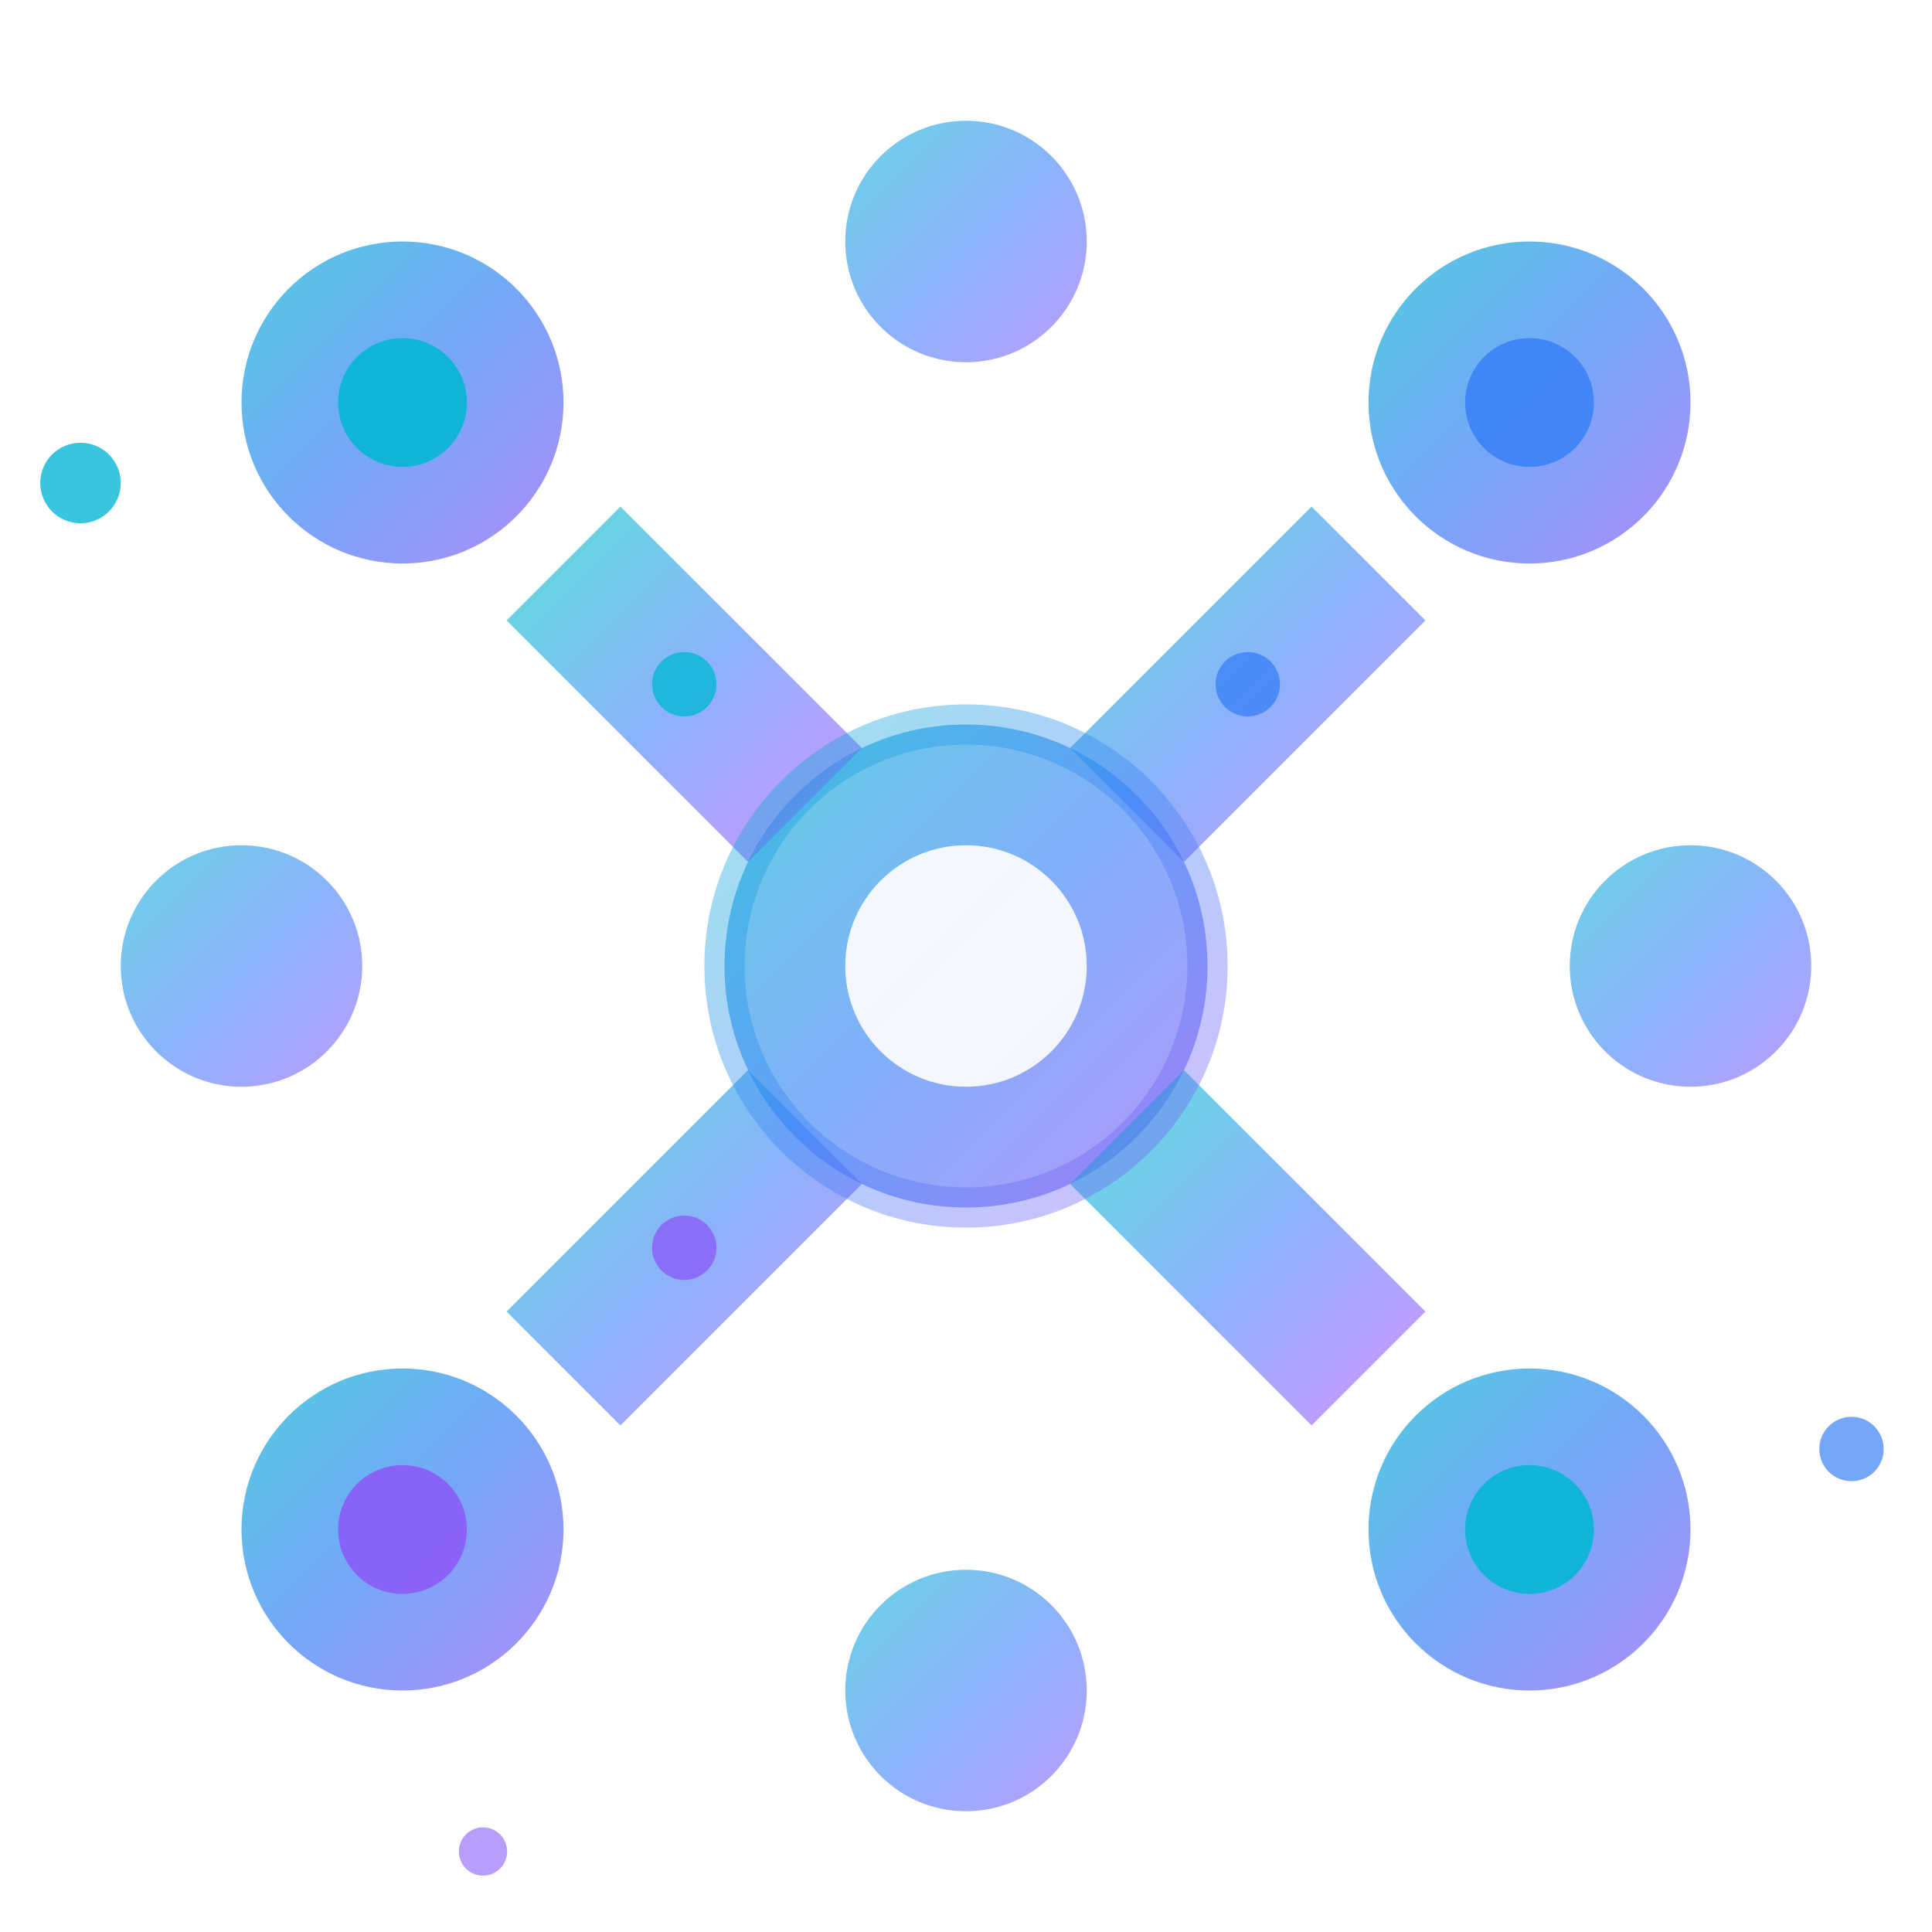 <svg xmlns="http://www.w3.org/2000/svg" width="24" height="24" viewBox="0 0 24 24" fill="none">
  <defs>
    <linearGradient id="integrationGradient" x1="0%" y1="0%" x2="100%" y2="100%">
      <stop offset="0%" style="stop-color:#06B6D4;stop-opacity:1" />
      <stop offset="50%" style="stop-color:#3B82F6;stop-opacity:1" />
      <stop offset="100%" style="stop-color:#8B5CF6;stop-opacity:1" />
    </linearGradient>
    <filter id="integrationGlow">
      <feGaussianBlur stdDeviation="0.8" result="coloredBlur"/>
      <feMerge> 
        <feMergeNode in="coloredBlur"/>
        <feMergeNode in="SourceGraphic"/>
      </feMerge>
    </filter>
  </defs>
  
  <!-- Central hub -->
  <circle cx="12" cy="12" r="3" fill="url(#integrationGradient)" opacity="0.8" filter="url(#integrationGlow)"/>
  <circle cx="12" cy="12" r="1.5" fill="#ffffff" opacity="0.9"/>
  
  <!-- Connection nodes -->
  <circle cx="5" cy="5" r="2" fill="url(#integrationGradient)" opacity="0.7"/>
  <circle cx="19" cy="5" r="2" fill="url(#integrationGradient)" opacity="0.7"/>
  <circle cx="5" cy="19" r="2" fill="url(#integrationGradient)" opacity="0.7"/>
  <circle cx="19" cy="19" r="2" fill="url(#integrationGradient)" opacity="0.7"/>
  
  <!-- Node centers -->
  <circle cx="5" cy="5" r="0.8" fill="#06B6D4" opacity="0.9"/>
  <circle cx="19" cy="5" r="0.8" fill="#3B82F6" opacity="0.9"/>
  <circle cx="5" cy="19" r="0.8" fill="#8B5CF6" opacity="0.9"/>
  <circle cx="19" cy="19" r="0.8" fill="#06B6D4" opacity="0.9"/>
  
  <!-- Connection lines -->
  <line x1="7" y1="7" x2="10" y2="10" stroke="url(#integrationGradient)" stroke-width="2" opacity="0.6"/>
  <line x1="17" y1="7" x2="14" y2="10" stroke="url(#integrationGradient)" stroke-width="2" opacity="0.6"/>
  <line x1="7" y1="17" x2="10" y2="14" stroke="url(#integrationGradient)" stroke-width="2" opacity="0.6"/>
  <line x1="17" y1="17" x2="14" y2="14" stroke="url(#integrationGradient)" stroke-width="2" opacity="0.6"/>
  
  <!-- Additional connection points -->
  <circle cx="12" cy="3" r="1.5" fill="url(#integrationGradient)" opacity="0.6"/>
  <circle cx="21" cy="12" r="1.5" fill="url(#integrationGradient)" opacity="0.6"/>
  <circle cx="12" cy="21" r="1.5" fill="url(#integrationGradient)" opacity="0.6"/>
  <circle cx="3" cy="12" r="1.5" fill="url(#integrationGradient)" opacity="0.6"/>
  
  <!-- Connection lines to additional points -->
  <line x1="12" y1="4.5" x2="12" y2="9" stroke="url(#integrationGradient)" stroke-width="1.5" opacity="0.5"/>
  <line x1="19.5" y1="12" x2="15" y2="12" stroke="url(#integrationGradient)" stroke-width="1.5" opacity="0.5"/>
  <line x1="12" y1="19.5" x2="12" y2="15" stroke="url(#integrationGradient)" stroke-width="1.5" opacity="0.5"/>
  <line x1="4.5" y1="12" x2="9" y2="12" stroke="url(#integrationGradient)" stroke-width="1.5" opacity="0.5"/>
  
  <!-- Data flow indicators -->
  <circle cx="8.5" cy="8.5" r="0.4" fill="#06B6D4" opacity="0.8">
    <animateTransform attributeName="transform" type="translate" values="0,0; 3.5,3.5; 0,0" dur="3s" repeatCount="indefinite"/>
    <animate attributeName="opacity" values="0.8;0.3;0.8" dur="3s" repeatCount="indefinite"/>
  </circle>
  
  <circle cx="15.5" cy="8.5" r="0.4" fill="#3B82F6" opacity="0.8">
    <animateTransform attributeName="transform" type="translate" values="0,0; -3.5,3.5; 0,0" dur="3s" repeatCount="indefinite" begin="1s"/>
    <animate attributeName="opacity" values="0.8;0.3;0.8" dur="3s" repeatCount="indefinite" begin="1s"/>
  </circle>
  
  <circle cx="8.5" cy="15.5" r="0.4" fill="#8B5CF6" opacity="0.8">
    <animateTransform attributeName="transform" type="translate" values="0,0; 3.5,-3.5; 0,0" dur="3s" repeatCount="indefinite" begin="2s"/>
    <animate attributeName="opacity" values="0.8;0.3;0.8" dur="3s" repeatCount="indefinite" begin="2s"/>
  </circle>
  
  <!-- Network pulse effect -->
  <circle cx="12" cy="12" r="3" fill="none" stroke="url(#integrationGradient)" stroke-width="0.5" opacity="0.4">
    <animate attributeName="r" values="3;6;3" dur="4s" repeatCount="indefinite"/>
    <animate attributeName="opacity" values="0.4;0;0.4" dur="4s" repeatCount="indefinite"/>
  </circle>
  
  <!-- Status indicators -->
  <circle cx="1" cy="6" r="0.5" fill="#06B6D4" opacity="0.8">
    <animate attributeName="opacity" values="0.8;0.3;0.8" dur="2s" repeatCount="indefinite"/>
  </circle>
  <circle cx="23" cy="18" r="0.4" fill="#3B82F6" opacity="0.7">
    <animate attributeName="opacity" values="0.3;0.8;0.3" dur="2s" repeatCount="indefinite" begin="0.5s"/>
  </circle>
  <circle cx="6" cy="23" r="0.3" fill="#8B5CF6" opacity="0.6">
    <animate attributeName="opacity" values="0.6;0.2;0.6" dur="2s" repeatCount="indefinite" begin="1s"/>
  </circle>
</svg>